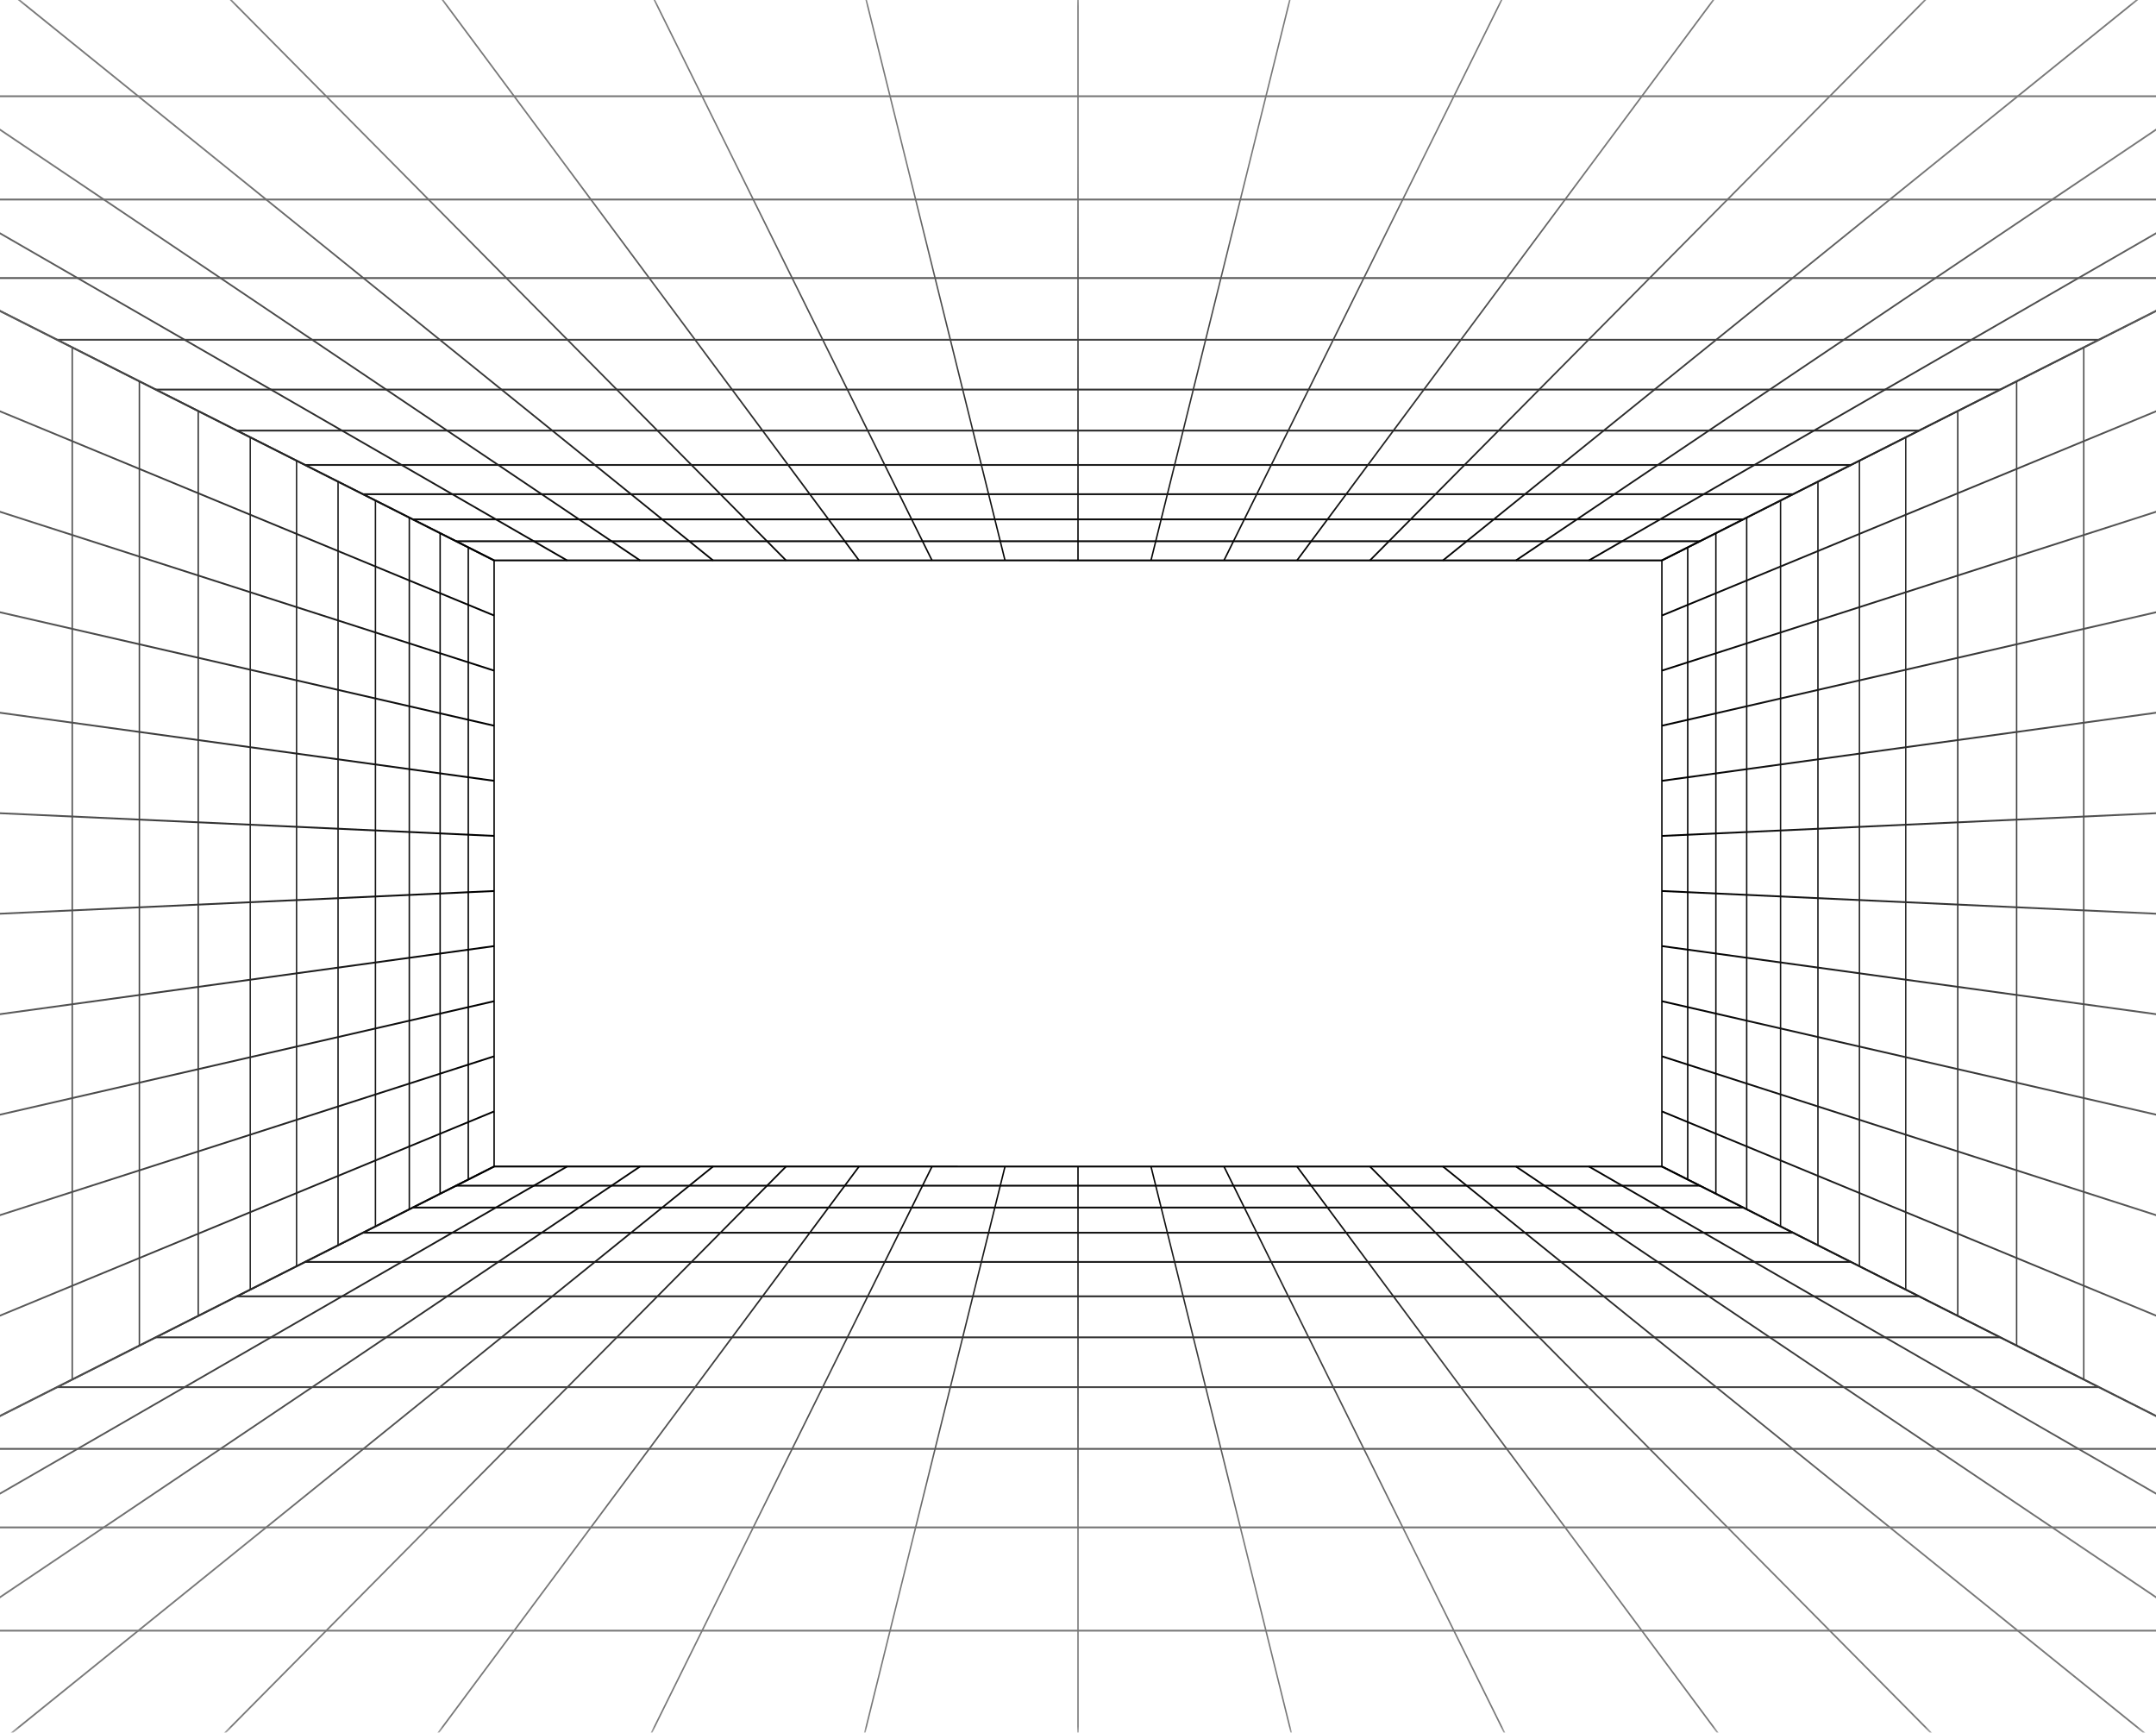 <svg width="173" height="139" viewBox="0 0 173 139" fill="none" xmlns="http://www.w3.org/2000/svg">
<mask id="mask0_109_584" style="mask-type:luminance" maskUnits="userSpaceOnUse" x="-37" y="-1" width="247" height="141">
<path d="M209.298 -0.704H-36.298V139.239H209.298V-0.704Z" fill="white"/>
</mask>
<g mask="url(#mask0_109_584)">
<g style="mix-blend-mode:screen">
<path d="M133.363 45.031L39.628 45.026L-57 -3.733H230L229.722 -3.592L133.363 45.031ZM39.659 44.885H133.341L229.4 -3.587H-56.401L39.659 44.885Z" fill="url(#paint0_linear_109_584)"/>
<path d="M136.405 43.345H36.596V43.491H136.405V43.345Z" fill="url(#paint1_linear_109_584)"/>
<path d="M139.883 41.59H33.118V41.736H139.883V41.59Z" fill="url(#paint2_linear_109_584)"/>
<path d="M143.882 39.572H29.119V39.718H143.882V39.572Z" fill="url(#paint3_linear_109_584)"/>
<path d="M148.528 37.227H24.472V37.373H148.528V37.227Z" fill="url(#paint4_linear_109_584)"/>
<path d="M153.993 34.47H19.007V34.615H153.993V34.47Z" fill="url(#paint5_linear_109_584)"/>
<path d="M160.515 31.179H12.485V31.325H160.515V31.179Z" fill="url(#paint6_linear_109_584)"/>
<path d="M168.431 27.185H4.568V27.33H168.431V27.185Z" fill="url(#paint7_linear_109_584)"/>
<path d="M178.245 22.232H-5.245V22.378H178.245V22.232Z" fill="url(#paint8_linear_109_584)"/>
<path d="M190.729 15.933H-17.729V16.079H190.729V15.933Z" fill="url(#paint9_linear_109_584)"/>
<path d="M207.146 7.648H-34.146V7.794H207.146V7.648Z" fill="url(#paint10_linear_109_584)"/>
<path d="M127.518 45.025L127.472 44.892L211.777 -3.727L211.823 -3.593L127.518 45.025Z" fill="url(#paint11_linear_109_584)"/>
<path d="M121.665 45.023L121.613 44.894L193.873 -3.725L193.927 -3.596L121.665 45.023Z" fill="url(#paint12_linear_109_584)"/>
<path d="M115.813 45.02L115.752 44.897L175.97 -3.721L176.03 -3.598L115.813 45.02Z" fill="url(#paint13_linear_109_584)"/>
<path d="M109.961 45.015L109.89 44.901L158.065 -3.717L158.136 -3.603L109.961 45.015Z" fill="url(#paint14_linear_109_584)"/>
<path d="M104.111 45.008L104.029 44.908L140.159 -3.71L140.242 -3.61L104.111 45.008Z" fill="url(#paint15_linear_109_584)"/>
<path d="M98.261 44.997L98.165 44.919L122.252 -3.699L122.348 -3.621L98.261 44.997Z" fill="url(#paint16_linear_109_584)"/>
<path d="M92.41 44.98L92.302 44.936L104.346 -3.682L104.455 -3.638L92.41 44.98Z" fill="url(#paint17_linear_109_584)"/>
<path d="M86.557 -3.66H86.444V44.958H86.557V-3.66Z" fill="url(#paint18_linear_109_584)"/>
<path d="M80.59 44.98L68.545 -3.638L68.654 -3.682L80.698 44.936L80.59 44.98Z" fill="url(#paint19_linear_109_584)"/>
<path d="M74.739 44.997L50.652 -3.621L50.748 -3.699L74.835 44.919L74.739 44.997Z" fill="url(#paint20_linear_109_584)"/>
<path d="M68.889 45.008L32.758 -3.61L32.841 -3.71L68.972 44.908L68.889 45.008Z" fill="url(#paint21_linear_109_584)"/>
<path d="M63.039 45.015L14.864 -3.603L14.935 -3.717L63.109 44.901L63.039 45.015Z" fill="url(#paint22_linear_109_584)"/>
<path d="M57.187 45.02L-3.03 -3.598L-2.97 -3.721L57.248 44.897L57.187 45.02Z" fill="url(#paint23_linear_109_584)"/>
<path d="M51.335 45.023L-20.927 -3.596L-20.873 -3.725L51.387 44.894L51.335 45.023Z" fill="url(#paint24_linear_109_584)"/>
<path d="M45.482 45.025L-38.823 -3.593L-38.777 -3.727L45.528 44.892L45.482 45.025Z" fill="url(#paint25_linear_109_584)"/>
</g>
<g style="mix-blend-mode:screen">
<path d="M227.112 141.007L227.034 140.968L133.295 93.626V44.908L133.33 44.89L227.112 -2.472V141.007ZM133.408 93.527L226.998 140.793V-2.258L133.408 45.008V93.528V93.527Z" fill="url(#paint26_linear_109_584)"/>
<path d="M227.038 127.945L133.335 89.226L133.369 89.088L227.073 127.807L227.038 127.945Z" fill="url(#paint27_linear_109_584)"/>
<path d="M227.042 114.923L133.338 84.808L133.365 84.667L227.069 114.782L227.042 114.923Z" fill="url(#paint28_linear_109_584)"/>
<path d="M227.045 101.9L133.342 80.389L133.362 80.246L227.066 101.757L227.045 101.9Z" fill="url(#paint29_linear_109_584)"/>
<path d="M227.05 88.876L133.345 75.969L133.358 75.825L227.061 88.731L227.05 88.876Z" fill="url(#paint30_linear_109_584)"/>
<path d="M227.053 75.852L133.35 71.55L133.354 71.405L227.058 75.707L227.053 75.852Z" fill="url(#paint31_linear_109_584)"/>
<path d="M133.354 67.13L133.35 66.985L227.053 62.682L227.058 62.828L133.354 67.13Z" fill="url(#paint32_linear_109_584)"/>
<path d="M133.358 62.71L133.345 62.566L227.05 49.659L227.061 49.804L133.358 62.71Z" fill="url(#paint33_linear_109_584)"/>
<path d="M133.362 58.29L133.342 58.146L227.045 36.636L227.066 36.779L133.362 58.29Z" fill="url(#paint34_linear_109_584)"/>
<path d="M133.365 53.869L133.338 53.728L227.042 23.613L227.069 23.754L133.365 53.869Z" fill="url(#paint35_linear_109_584)"/>
<path d="M133.369 49.448L133.335 49.309L227.038 10.59L227.073 10.728L133.369 49.448Z" fill="url(#paint36_linear_109_584)"/>
<path d="M167.261 27.863H167.147V110.674H167.261V27.863Z" fill="url(#paint37_linear_109_584)"/>
<path d="M161.873 30.583H161.76V107.953H161.873V30.583Z" fill="url(#paint38_linear_109_584)"/>
<path d="M157.151 32.968H157.037V105.567H157.151V32.968Z" fill="url(#paint39_linear_109_584)"/>
<path d="M152.976 35.076H152.863V103.459H152.976V35.076Z" fill="url(#paint40_linear_109_584)"/>
<path d="M149.26 36.953H149.147V101.582H149.26V36.953Z" fill="url(#paint41_linear_109_584)"/>
<path d="M145.931 38.634H145.817V99.901H145.931V38.634Z" fill="url(#paint42_linear_109_584)"/>
<path d="M142.931 40.149H142.817V98.386H142.931V40.149Z" fill="url(#paint43_linear_109_584)"/>
<path d="M140.214 41.522H140.1V97.015H140.214V41.522Z" fill="url(#paint44_linear_109_584)"/>
<path d="M137.741 42.77H137.628V95.765H137.741V42.77Z" fill="url(#paint45_linear_109_584)"/>
<path d="M135.482 43.912H135.368V94.623H135.482V43.912Z" fill="url(#paint46_linear_109_584)"/>
</g>
<g style="mix-blend-mode:screen">
<path d="M230 142.267H-57L-56.722 142.127L39.637 93.503L133.372 93.509L230 142.267ZM-56.401 142.122H229.401L133.342 93.649H39.659L-56.401 142.122Z" fill="url(#paint47_linear_109_584)"/>
<path d="M136.405 95.044H36.596V95.189H136.405V95.044Z" fill="url(#paint48_linear_109_584)"/>
<path d="M139.883 96.799H33.118V96.945H139.883V96.799Z" fill="url(#paint49_linear_109_584)"/>
<path d="M143.882 98.817H29.119V98.963H143.882V98.817Z" fill="url(#paint50_linear_109_584)"/>
<path d="M148.528 101.161H24.472V101.307H148.528V101.161Z" fill="url(#paint51_linear_109_584)"/>
<path d="M153.993 103.919H19.007V104.065H153.993V103.919Z" fill="url(#paint52_linear_109_584)"/>
<path d="M160.514 107.21H12.485V107.356H160.514V107.21Z" fill="url(#paint53_linear_109_584)"/>
<path d="M168.431 111.205H4.568V111.351H168.431V111.205Z" fill="url(#paint54_linear_109_584)"/>
<path d="M178.245 116.157H-5.245V116.303H178.245V116.157Z" fill="url(#paint55_linear_109_584)"/>
<path d="M190.729 122.457H-17.729V122.603H190.729V122.457Z" fill="url(#paint56_linear_109_584)"/>
<path d="M207.146 130.741H-34.146V130.886H207.146V130.741Z" fill="url(#paint57_linear_109_584)"/>
<path d="M-38.777 142.261L-38.823 142.129L45.482 93.51L45.528 93.643L-38.777 142.261Z" fill="url(#paint58_linear_109_584)"/>
<path d="M-20.873 142.259L-20.927 142.13L51.335 93.512L51.387 93.641L-20.873 142.259Z" fill="url(#paint59_linear_109_584)"/>
<path d="M-2.97 142.257L-3.03 142.133L57.187 93.515L57.248 93.638L-2.97 142.257Z" fill="url(#paint60_linear_109_584)"/>
<path d="M14.935 142.251L14.864 142.137L63.039 93.519L63.109 93.633L14.935 142.251Z" fill="url(#paint61_linear_109_584)"/>
<path d="M32.841 142.245L32.758 142.144L68.889 93.526L68.972 93.626L32.841 142.245Z" fill="url(#paint62_linear_109_584)"/>
<path d="M50.748 142.234L50.652 142.155L74.739 93.537L74.835 93.616L50.748 142.234Z" fill="url(#paint63_linear_109_584)"/>
<path d="M68.654 142.217L68.545 142.173L80.59 93.554L80.698 93.599L68.654 142.217Z" fill="url(#paint64_linear_109_584)"/>
<path d="M86.557 93.577H86.444V142.195H86.557V93.577Z" fill="url(#paint65_linear_109_584)"/>
<path d="M104.345 142.217L92.302 93.599L92.41 93.554L104.454 142.173L104.345 142.217Z" fill="url(#paint66_linear_109_584)"/>
<path d="M122.252 142.234L98.165 93.616L98.261 93.537L122.348 142.155L122.252 142.234Z" fill="url(#paint67_linear_109_584)"/>
<path d="M140.159 142.245L104.029 93.626L104.111 93.526L140.242 142.144L140.159 142.245Z" fill="url(#paint68_linear_109_584)"/>
<path d="M158.065 142.251L109.89 93.633L109.961 93.519L158.136 142.137L158.065 142.251Z" fill="url(#paint69_linear_109_584)"/>
<path d="M175.97 142.257L115.752 93.638L115.813 93.515L176.03 142.133L175.97 142.257Z" fill="url(#paint70_linear_109_584)"/>
<path d="M193.873 142.259L121.613 93.641L121.665 93.512L193.927 142.13L193.873 142.259Z" fill="url(#paint71_linear_109_584)"/>
<path d="M211.777 142.261L127.472 93.643L127.518 93.51L211.823 142.129L211.777 142.261Z" fill="url(#paint72_linear_109_584)"/>
</g>
<g style="mix-blend-mode:screen">
<path d="M-54.112 141.007V-2.472L-54.034 -2.433L39.706 44.908V93.626L39.67 93.644L-54.112 141.007ZM-53.999 -2.258V140.793L39.591 93.527V45.008L-53.999 -2.258Z" fill="url(#paint73_linear_109_584)"/>
<path d="M39.631 49.448L-54.072 10.728L-54.038 10.59L39.665 49.309L39.631 49.448Z" fill="url(#paint74_linear_109_584)"/>
<path d="M39.635 53.869L-54.069 23.754L-54.042 23.613L39.662 53.728L39.635 53.869Z" fill="url(#paint75_linear_109_584)"/>
<path d="M39.638 58.29L-54.066 36.779L-54.045 36.636L39.658 58.146L39.638 58.29Z" fill="url(#paint76_linear_109_584)"/>
<path d="M39.642 62.71L-54.061 49.804L-54.05 49.659L39.655 62.566L39.642 62.71Z" fill="url(#paint77_linear_109_584)"/>
<path d="M39.646 67.13L-54.058 62.828L-54.053 62.682L39.65 66.985L39.646 67.13Z" fill="url(#paint78_linear_109_584)"/>
<path d="M-54.053 75.852L-54.058 75.707L39.646 71.405L39.65 71.55L-54.053 75.852Z" fill="url(#paint79_linear_109_584)"/>
<path d="M-54.05 88.876L-54.061 88.731L39.642 75.825L39.655 75.969L-54.05 88.876Z" fill="url(#paint80_linear_109_584)"/>
<path d="M-54.045 101.9L-54.066 101.757L39.638 80.246L39.658 80.389L-54.045 101.9Z" fill="url(#paint81_linear_109_584)"/>
<path d="M-54.042 114.923L-54.069 114.782L39.635 84.667L39.662 84.808L-54.042 114.923Z" fill="url(#paint82_linear_109_584)"/>
<path d="M-54.038 127.945L-54.072 127.807L39.631 89.088L39.665 89.226L-54.038 127.945Z" fill="url(#paint83_linear_109_584)"/>
<path d="M5.853 27.863H5.739V110.674H5.853V27.863Z" fill="url(#paint84_linear_109_584)"/>
<path d="M11.24 30.583H11.127V107.953H11.24V30.583Z" fill="url(#paint85_linear_109_584)"/>
<path d="M15.963 32.968H15.849V105.567H15.963V32.968Z" fill="url(#paint86_linear_109_584)"/>
<path d="M20.137 35.076H20.024V103.459H20.137V35.076Z" fill="url(#paint87_linear_109_584)"/>
<path d="M23.853 36.953H23.74V101.582H23.853V36.953Z" fill="url(#paint88_linear_109_584)"/>
<path d="M27.183 38.634H27.069V99.901H27.183V38.634Z" fill="url(#paint89_linear_109_584)"/>
<path d="M30.183 40.149H30.069V98.386H30.183V40.149Z" fill="url(#paint90_linear_109_584)"/>
<path d="M32.9 41.522H32.786V97.015H32.9V41.522Z" fill="url(#paint91_linear_109_584)"/>
<path d="M35.373 42.77H35.259V95.765H35.373V42.77Z" fill="url(#paint92_linear_109_584)"/>
<path d="M37.632 43.912H37.518V94.623H37.632V43.912Z" fill="url(#paint93_linear_109_584)"/>
</g>
</g>
<defs>
<linearGradient id="paint0_linear_109_584" x1="86.5" y1="-3.566" x2="86.5" y2="45.199" gradientUnits="userSpaceOnUse">
<stop offset="0.34" stop-color="#787878"/>
<stop offset="1"/>
</linearGradient>
<linearGradient id="paint1_linear_109_584" x1="86.499" y1="-3.562" x2="86.499" y2="45.183" gradientUnits="userSpaceOnUse">
<stop offset="0.34" stop-color="#787878"/>
<stop offset="1"/>
</linearGradient>
<linearGradient id="paint2_linear_109_584" x1="86.5" y1="-3.566" x2="86.5" y2="45.183" gradientUnits="userSpaceOnUse">
<stop offset="0.34" stop-color="#787878"/>
<stop offset="1"/>
</linearGradient>
<linearGradient id="paint3_linear_109_584" x1="86.5" y1="-3.581" x2="86.5" y2="45.185" gradientUnits="userSpaceOnUse">
<stop offset="0.34" stop-color="#787878"/>
<stop offset="1"/>
</linearGradient>
<linearGradient id="paint4_linear_109_584" x1="86.5" y1="-3.563" x2="86.5" y2="45.182" gradientUnits="userSpaceOnUse">
<stop offset="0.34" stop-color="#787878"/>
<stop offset="1"/>
</linearGradient>
<linearGradient id="paint5_linear_109_584" x1="86.5" y1="-3.566" x2="86.5" y2="45.183" gradientUnits="userSpaceOnUse">
<stop offset="0.34" stop-color="#787878"/>
<stop offset="1"/>
</linearGradient>
<linearGradient id="paint6_linear_109_584" x1="86.5" y1="-3.563" x2="86.5" y2="45.182" gradientUnits="userSpaceOnUse">
<stop offset="0.34" stop-color="#787878"/>
<stop offset="1"/>
</linearGradient>
<linearGradient id="paint7_linear_109_584" x1="86.5" y1="-3.566" x2="86.5" y2="45.183" gradientUnits="userSpaceOnUse">
<stop offset="0.34" stop-color="#787878"/>
<stop offset="1"/>
</linearGradient>
<linearGradient id="paint8_linear_109_584" x1="86.5" y1="-3.566" x2="86.5" y2="45.183" gradientUnits="userSpaceOnUse">
<stop offset="0.34" stop-color="#787878"/>
<stop offset="1"/>
</linearGradient>
<linearGradient id="paint9_linear_109_584" x1="86.5" y1="-3.564" x2="86.5" y2="45.181" gradientUnits="userSpaceOnUse">
<stop offset="0.34" stop-color="#787878"/>
<stop offset="1"/>
</linearGradient>
<linearGradient id="paint10_linear_109_584" x1="86.5" y1="-3.566" x2="86.5" y2="45.183" gradientUnits="userSpaceOnUse">
<stop offset="0.34" stop-color="#787878"/>
<stop offset="1"/>
</linearGradient>
<linearGradient id="paint11_linear_109_584" x1="169.648" y1="-3.566" x2="169.648" y2="45.186" gradientUnits="userSpaceOnUse">
<stop offset="0.34" stop-color="#787878"/>
<stop offset="1"/>
</linearGradient>
<linearGradient id="paint12_linear_109_584" x1="157.77" y1="-3.566" x2="157.77" y2="45.181" gradientUnits="userSpaceOnUse">
<stop offset="0.34" stop-color="#787878"/>
<stop offset="1"/>
</linearGradient>
<linearGradient id="paint13_linear_109_584" x1="145.891" y1="-3.566" x2="145.891" y2="45.176" gradientUnits="userSpaceOnUse">
<stop offset="0.34" stop-color="#787878"/>
<stop offset="1"/>
</linearGradient>
<linearGradient id="paint14_linear_109_584" x1="134.013" y1="-3.566" x2="134.013" y2="45.167" gradientUnits="userSpaceOnUse">
<stop offset="0.34" stop-color="#787878"/>
<stop offset="1"/>
</linearGradient>
<linearGradient id="paint15_linear_109_584" x1="122.135" y1="-3.566" x2="122.135" y2="45.153" gradientUnits="userSpaceOnUse">
<stop offset="0.34" stop-color="#787878"/>
<stop offset="1"/>
</linearGradient>
<linearGradient id="paint16_linear_109_584" x1="110.256" y1="-3.566" x2="110.256" y2="45.183" gradientUnits="userSpaceOnUse">
<stop offset="0.34" stop-color="#787878"/>
<stop offset="1"/>
</linearGradient>
<linearGradient id="paint17_linear_109_584" x1="98.378" y1="-3.566" x2="98.378" y2="45.183" gradientUnits="userSpaceOnUse">
<stop offset="0.34" stop-color="#787878"/>
<stop offset="1"/>
</linearGradient>
<linearGradient id="paint18_linear_109_584" x1="-56.992" y1="-3.566" x2="-56.905" y2="45.183" gradientUnits="userSpaceOnUse">
<stop offset="0.34" stop-color="#787878"/>
<stop offset="1"/>
</linearGradient>
<linearGradient id="paint19_linear_109_584" x1="74.622" y1="-3.566" x2="74.622" y2="45.183" gradientUnits="userSpaceOnUse">
<stop offset="0.34" stop-color="#787878"/>
<stop offset="1"/>
</linearGradient>
<linearGradient id="paint20_linear_109_584" x1="62.744" y1="-3.566" x2="62.744" y2="45.183" gradientUnits="userSpaceOnUse">
<stop offset="0.34" stop-color="#787878"/>
<stop offset="1"/>
</linearGradient>
<linearGradient id="paint21_linear_109_584" x1="50.865" y1="-3.566" x2="50.865" y2="45.153" gradientUnits="userSpaceOnUse">
<stop offset="0.34" stop-color="#787878"/>
<stop offset="1"/>
</linearGradient>
<linearGradient id="paint22_linear_109_584" x1="38.987" y1="-3.566" x2="38.987" y2="45.167" gradientUnits="userSpaceOnUse">
<stop offset="0.34" stop-color="#787878"/>
<stop offset="1"/>
</linearGradient>
<linearGradient id="paint23_linear_109_584" x1="27.109" y1="-3.566" x2="27.109" y2="45.176" gradientUnits="userSpaceOnUse">
<stop offset="0.34" stop-color="#787878"/>
<stop offset="1"/>
</linearGradient>
<linearGradient id="paint24_linear_109_584" x1="15.23" y1="-3.566" x2="15.23" y2="45.181" gradientUnits="userSpaceOnUse">
<stop offset="0.34" stop-color="#787878"/>
<stop offset="1"/>
</linearGradient>
<linearGradient id="paint25_linear_109_584" x1="3.352" y1="-3.566" x2="3.352" y2="45.186" gradientUnits="userSpaceOnUse">
<stop offset="0.34" stop-color="#787878"/>
<stop offset="1"/>
</linearGradient>
<linearGradient id="paint26_linear_109_584" x1="210.706" y1="69.268" x2="134.637" y2="69.268" gradientUnits="userSpaceOnUse">
<stop offset="0.34" stop-color="#787878"/>
<stop offset="1"/>
</linearGradient>
<linearGradient id="paint27_linear_109_584" x1="210.706" y1="108.517" x2="134.637" y2="108.517" gradientUnits="userSpaceOnUse">
<stop offset="0.34" stop-color="#787878"/>
<stop offset="1"/>
</linearGradient>
<linearGradient id="paint28_linear_109_584" x1="210.706" y1="99.795" x2="134.637" y2="99.795" gradientUnits="userSpaceOnUse">
<stop offset="0.34" stop-color="#787878"/>
<stop offset="1"/>
</linearGradient>
<linearGradient id="paint29_linear_109_584" x1="210.706" y1="91.072" x2="134.637" y2="91.072" gradientUnits="userSpaceOnUse">
<stop offset="0.34" stop-color="#787878"/>
<stop offset="1"/>
</linearGradient>
<linearGradient id="paint30_linear_109_584" x1="210.706" y1="82.35" x2="134.637" y2="82.35" gradientUnits="userSpaceOnUse">
<stop offset="0.34" stop-color="#787878"/>
<stop offset="1"/>
</linearGradient>
<linearGradient id="paint31_linear_109_584" x1="210.706" y1="73.629" x2="134.637" y2="73.629" gradientUnits="userSpaceOnUse">
<stop offset="0.34" stop-color="#787878"/>
<stop offset="1"/>
</linearGradient>
<linearGradient id="paint32_linear_109_584" x1="210.706" y1="64.907" x2="134.637" y2="64.907" gradientUnits="userSpaceOnUse">
<stop offset="0.34" stop-color="#787878"/>
<stop offset="1"/>
</linearGradient>
<linearGradient id="paint33_linear_109_584" x1="210.706" y1="56.184" x2="134.637" y2="56.184" gradientUnits="userSpaceOnUse">
<stop offset="0.34" stop-color="#787878"/>
<stop offset="1"/>
</linearGradient>
<linearGradient id="paint34_linear_109_584" x1="210.706" y1="47.463" x2="134.637" y2="47.463" gradientUnits="userSpaceOnUse">
<stop offset="0.34" stop-color="#787878"/>
<stop offset="1"/>
</linearGradient>
<linearGradient id="paint35_linear_109_584" x1="210.706" y1="38.741" x2="134.637" y2="38.741" gradientUnits="userSpaceOnUse">
<stop offset="0.34" stop-color="#787878"/>
<stop offset="1"/>
</linearGradient>
<linearGradient id="paint36_linear_109_584" x1="210.706" y1="30.019" x2="134.637" y2="30.019" gradientUnits="userSpaceOnUse">
<stop offset="0.34" stop-color="#787878"/>
<stop offset="1"/>
</linearGradient>
<linearGradient id="paint37_linear_109_584" x1="210.709" y1="69.268" x2="134.634" y2="69.268" gradientUnits="userSpaceOnUse">
<stop offset="0.34" stop-color="#787878"/>
<stop offset="1"/>
</linearGradient>
<linearGradient id="paint38_linear_109_584" x1="210.705" y1="69.268" x2="134.638" y2="69.268" gradientUnits="userSpaceOnUse">
<stop offset="0.34" stop-color="#787878"/>
<stop offset="1"/>
</linearGradient>
<linearGradient id="paint39_linear_109_584" x1="210.715" y1="69.268" x2="134.634" y2="69.268" gradientUnits="userSpaceOnUse">
<stop offset="0.34" stop-color="#787878"/>
<stop offset="1"/>
</linearGradient>
<linearGradient id="paint40_linear_109_584" x1="210.715" y1="69.268" x2="134.634" y2="69.268" gradientUnits="userSpaceOnUse">
<stop offset="0.34" stop-color="#787878"/>
<stop offset="1"/>
</linearGradient>
<linearGradient id="paint41_linear_109_584" x1="210.716" y1="69.268" x2="134.635" y2="69.268" gradientUnits="userSpaceOnUse">
<stop offset="0.34" stop-color="#787878"/>
<stop offset="1"/>
</linearGradient>
<linearGradient id="paint42_linear_109_584" x1="210.712" y1="69.268" x2="134.636" y2="69.268" gradientUnits="userSpaceOnUse">
<stop offset="0.34" stop-color="#787878"/>
<stop offset="1"/>
</linearGradient>
<linearGradient id="paint43_linear_109_584" x1="210.712" y1="69.268" x2="134.636" y2="69.268" gradientUnits="userSpaceOnUse">
<stop offset="0.34" stop-color="#787878"/>
<stop offset="1"/>
</linearGradient>
<linearGradient id="paint44_linear_109_584" x1="210.672" y1="69.268" x2="134.64" y2="69.268" gradientUnits="userSpaceOnUse">
<stop offset="0.34" stop-color="#787878"/>
<stop offset="1"/>
</linearGradient>
<linearGradient id="paint45_linear_109_584" x1="210.704" y1="69.268" x2="134.637" y2="69.268" gradientUnits="userSpaceOnUse">
<stop offset="0.34" stop-color="#787878"/>
<stop offset="1"/>
</linearGradient>
<linearGradient id="paint46_linear_109_584" x1="210.718" y1="69.268" x2="134.637" y2="69.268" gradientUnits="userSpaceOnUse">
<stop offset="0.34" stop-color="#787878"/>
<stop offset="1"/>
</linearGradient>
<linearGradient id="paint47_linear_109_584" x1="-57" y1="138.969" x2="-56.913" y2="93.746" gradientUnits="userSpaceOnUse">
<stop offset="0.34" stop-color="#787878"/>
<stop offset="1"/>
</linearGradient>
<linearGradient id="paint48_linear_109_584" x1="86.499" y1="138.97" x2="86.499" y2="93.746" gradientUnits="userSpaceOnUse">
<stop offset="0.34" stop-color="#787878"/>
<stop offset="1"/>
</linearGradient>
<linearGradient id="paint49_linear_109_584" x1="86.5" y1="138.971" x2="86.5" y2="93.746" gradientUnits="userSpaceOnUse">
<stop offset="0.34" stop-color="#787878"/>
<stop offset="1"/>
</linearGradient>
<linearGradient id="paint50_linear_109_584" x1="86.5" y1="138.97" x2="86.5" y2="93.746" gradientUnits="userSpaceOnUse">
<stop offset="0.34" stop-color="#787878"/>
<stop offset="1"/>
</linearGradient>
<linearGradient id="paint51_linear_109_584" x1="86.5" y1="138.97" x2="86.5" y2="93.746" gradientUnits="userSpaceOnUse">
<stop offset="0.34" stop-color="#787878"/>
<stop offset="1"/>
</linearGradient>
<linearGradient id="paint52_linear_109_584" x1="86.5" y1="138.966" x2="86.5" y2="93.748" gradientUnits="userSpaceOnUse">
<stop offset="0.34" stop-color="#787878"/>
<stop offset="1"/>
</linearGradient>
<linearGradient id="paint53_linear_109_584" x1="86.499" y1="138.97" x2="86.499" y2="93.746" gradientUnits="userSpaceOnUse">
<stop offset="0.34" stop-color="#787878"/>
<stop offset="1"/>
</linearGradient>
<linearGradient id="paint54_linear_109_584" x1="86.5" y1="138.966" x2="86.5" y2="93.749" gradientUnits="userSpaceOnUse">
<stop offset="0.34" stop-color="#787878"/>
<stop offset="1"/>
</linearGradient>
<linearGradient id="paint55_linear_109_584" x1="86.5" y1="138.968" x2="86.5" y2="93.747" gradientUnits="userSpaceOnUse">
<stop offset="0.34" stop-color="#787878"/>
<stop offset="1"/>
</linearGradient>
<linearGradient id="paint56_linear_109_584" x1="86.5" y1="138.97" x2="86.5" y2="93.745" gradientUnits="userSpaceOnUse">
<stop offset="0.34" stop-color="#787878"/>
<stop offset="1"/>
</linearGradient>
<linearGradient id="paint57_linear_109_584" x1="86.501" y1="138.97" x2="86.501" y2="93.745" gradientUnits="userSpaceOnUse">
<stop offset="0.34" stop-color="#787878"/>
<stop offset="1"/>
</linearGradient>
<linearGradient id="paint58_linear_109_584" x1="3.352" y1="138.969" x2="3.352" y2="93.746" gradientUnits="userSpaceOnUse">
<stop offset="0.34" stop-color="#787878"/>
<stop offset="1"/>
</linearGradient>
<linearGradient id="paint59_linear_109_584" x1="15.23" y1="138.969" x2="15.23" y2="93.747" gradientUnits="userSpaceOnUse">
<stop offset="0.34" stop-color="#787878"/>
<stop offset="1"/>
</linearGradient>
<linearGradient id="paint60_linear_109_584" x1="27.109" y1="138.969" x2="27.109" y2="93.746" gradientUnits="userSpaceOnUse">
<stop offset="0.34" stop-color="#787878"/>
<stop offset="1"/>
</linearGradient>
<linearGradient id="paint61_linear_109_584" x1="38.987" y1="138.969" x2="38.987" y2="93.746" gradientUnits="userSpaceOnUse">
<stop offset="0.34" stop-color="#787878"/>
<stop offset="1"/>
</linearGradient>
<linearGradient id="paint62_linear_109_584" x1="50.865" y1="138.969" x2="50.865" y2="93.747" gradientUnits="userSpaceOnUse">
<stop offset="0.34" stop-color="#787878"/>
<stop offset="1"/>
</linearGradient>
<linearGradient id="paint63_linear_109_584" x1="62.744" y1="138.969" x2="62.744" y2="93.746" gradientUnits="userSpaceOnUse">
<stop offset="0.34" stop-color="#787878"/>
<stop offset="1"/>
</linearGradient>
<linearGradient id="paint64_linear_109_584" x1="74.622" y1="138.969" x2="74.622" y2="93.746" gradientUnits="userSpaceOnUse">
<stop offset="0.34" stop-color="#787878"/>
<stop offset="1"/>
</linearGradient>
<linearGradient id="paint65_linear_109_584" x1="-56.992" y1="138.969" x2="-56.905" y2="93.746" gradientUnits="userSpaceOnUse">
<stop offset="0.34" stop-color="#787878"/>
<stop offset="1"/>
</linearGradient>
<linearGradient id="paint66_linear_109_584" x1="98.378" y1="138.969" x2="98.378" y2="93.746" gradientUnits="userSpaceOnUse">
<stop offset="0.34" stop-color="#787878"/>
<stop offset="1"/>
</linearGradient>
<linearGradient id="paint67_linear_109_584" x1="110.256" y1="138.969" x2="110.256" y2="93.746" gradientUnits="userSpaceOnUse">
<stop offset="0.34" stop-color="#787878"/>
<stop offset="1"/>
</linearGradient>
<linearGradient id="paint68_linear_109_584" x1="122.135" y1="138.969" x2="122.135" y2="93.747" gradientUnits="userSpaceOnUse">
<stop offset="0.34" stop-color="#787878"/>
<stop offset="1"/>
</linearGradient>
<linearGradient id="paint69_linear_109_584" x1="134.013" y1="138.969" x2="134.013" y2="93.746" gradientUnits="userSpaceOnUse">
<stop offset="0.34" stop-color="#787878"/>
<stop offset="1"/>
</linearGradient>
<linearGradient id="paint70_linear_109_584" x1="145.891" y1="138.969" x2="145.891" y2="93.746" gradientUnits="userSpaceOnUse">
<stop offset="0.34" stop-color="#787878"/>
<stop offset="1"/>
</linearGradient>
<linearGradient id="paint71_linear_109_584" x1="157.77" y1="138.969" x2="157.77" y2="93.747" gradientUnits="userSpaceOnUse">
<stop offset="0.34" stop-color="#787878"/>
<stop offset="1"/>
</linearGradient>
<linearGradient id="paint72_linear_109_584" x1="169.648" y1="138.969" x2="169.648" y2="93.746" gradientUnits="userSpaceOnUse">
<stop offset="0.34" stop-color="#787878"/>
<stop offset="1"/>
</linearGradient>
<linearGradient id="paint73_linear_109_584" x1="-36.19" y1="69.268" x2="38.059" y2="69.268" gradientUnits="userSpaceOnUse">
<stop offset="0.34" stop-color="#787878"/>
<stop offset="1"/>
</linearGradient>
<linearGradient id="paint74_linear_109_584" x1="-36.19" y1="30.019" x2="38.059" y2="30.019" gradientUnits="userSpaceOnUse">
<stop offset="0.34" stop-color="#787878"/>
<stop offset="1"/>
</linearGradient>
<linearGradient id="paint75_linear_109_584" x1="-36.19" y1="38.741" x2="38.059" y2="38.741" gradientUnits="userSpaceOnUse">
<stop offset="0.34" stop-color="#787878"/>
<stop offset="1"/>
</linearGradient>
<linearGradient id="paint76_linear_109_584" x1="-36.19" y1="47.463" x2="38.059" y2="47.463" gradientUnits="userSpaceOnUse">
<stop offset="0.34" stop-color="#787878"/>
<stop offset="1"/>
</linearGradient>
<linearGradient id="paint77_linear_109_584" x1="-36.19" y1="56.184" x2="38.059" y2="56.184" gradientUnits="userSpaceOnUse">
<stop offset="0.34" stop-color="#787878"/>
<stop offset="1"/>
</linearGradient>
<linearGradient id="paint78_linear_109_584" x1="-36.19" y1="64.907" x2="38.059" y2="64.907" gradientUnits="userSpaceOnUse">
<stop offset="0.34" stop-color="#787878"/>
<stop offset="1"/>
</linearGradient>
<linearGradient id="paint79_linear_109_584" x1="-36.19" y1="73.629" x2="38.059" y2="73.629" gradientUnits="userSpaceOnUse">
<stop offset="0.34" stop-color="#787878"/>
<stop offset="1"/>
</linearGradient>
<linearGradient id="paint80_linear_109_584" x1="-36.19" y1="82.35" x2="38.059" y2="82.35" gradientUnits="userSpaceOnUse">
<stop offset="0.34" stop-color="#787878"/>
<stop offset="1"/>
</linearGradient>
<linearGradient id="paint81_linear_109_584" x1="-36.19" y1="91.072" x2="38.059" y2="91.072" gradientUnits="userSpaceOnUse">
<stop offset="0.34" stop-color="#787878"/>
<stop offset="1"/>
</linearGradient>
<linearGradient id="paint82_linear_109_584" x1="-36.19" y1="99.795" x2="38.059" y2="99.795" gradientUnits="userSpaceOnUse">
<stop offset="0.34" stop-color="#787878"/>
<stop offset="1"/>
</linearGradient>
<linearGradient id="paint83_linear_109_584" x1="-36.19" y1="108.517" x2="38.059" y2="108.517" gradientUnits="userSpaceOnUse">
<stop offset="0.34" stop-color="#787878"/>
<stop offset="1"/>
</linearGradient>
<linearGradient id="paint84_linear_109_584" x1="-36.176" y1="69.268" x2="38.048" y2="69.268" gradientUnits="userSpaceOnUse">
<stop offset="0.34" stop-color="#787878"/>
<stop offset="1"/>
</linearGradient>
<linearGradient id="paint85_linear_109_584" x1="-36.191" y1="69.268" x2="38.06" y2="69.268" gradientUnits="userSpaceOnUse">
<stop offset="0.34" stop-color="#787878"/>
<stop offset="1"/>
</linearGradient>
<linearGradient id="paint86_linear_109_584" x1="-36.192" y1="69.268" x2="38.06" y2="69.268" gradientUnits="userSpaceOnUse">
<stop offset="0.34" stop-color="#787878"/>
<stop offset="1"/>
</linearGradient>
<linearGradient id="paint87_linear_109_584" x1="-36.193" y1="69.268" x2="38.06" y2="69.268" gradientUnits="userSpaceOnUse">
<stop offset="0.34" stop-color="#787878"/>
<stop offset="1"/>
</linearGradient>
<linearGradient id="paint88_linear_109_584" x1="-36.192" y1="69.268" x2="38.06" y2="69.268" gradientUnits="userSpaceOnUse">
<stop offset="0.34" stop-color="#787878"/>
<stop offset="1"/>
</linearGradient>
<linearGradient id="paint89_linear_109_584" x1="-36.192" y1="69.268" x2="38.059" y2="69.268" gradientUnits="userSpaceOnUse">
<stop offset="0.34" stop-color="#787878"/>
<stop offset="1"/>
</linearGradient>
<linearGradient id="paint90_linear_109_584" x1="-36.197" y1="69.268" x2="38.06" y2="69.268" gradientUnits="userSpaceOnUse">
<stop offset="0.34" stop-color="#787878"/>
<stop offset="1"/>
</linearGradient>
<linearGradient id="paint91_linear_109_584" x1="-36.195" y1="69.268" x2="38.06" y2="69.268" gradientUnits="userSpaceOnUse">
<stop offset="0.34" stop-color="#787878"/>
<stop offset="1"/>
</linearGradient>
<linearGradient id="paint92_linear_109_584" x1="-36.162" y1="69.268" x2="38.058" y2="69.268" gradientUnits="userSpaceOnUse">
<stop offset="0.34" stop-color="#787878"/>
<stop offset="1"/>
</linearGradient>
<linearGradient id="paint93_linear_109_584" x1="-36.196" y1="69.268" x2="38.059" y2="69.268" gradientUnits="userSpaceOnUse">
<stop offset="0.34" stop-color="#787878"/>
<stop offset="1"/>
</linearGradient>
</defs>
</svg>
